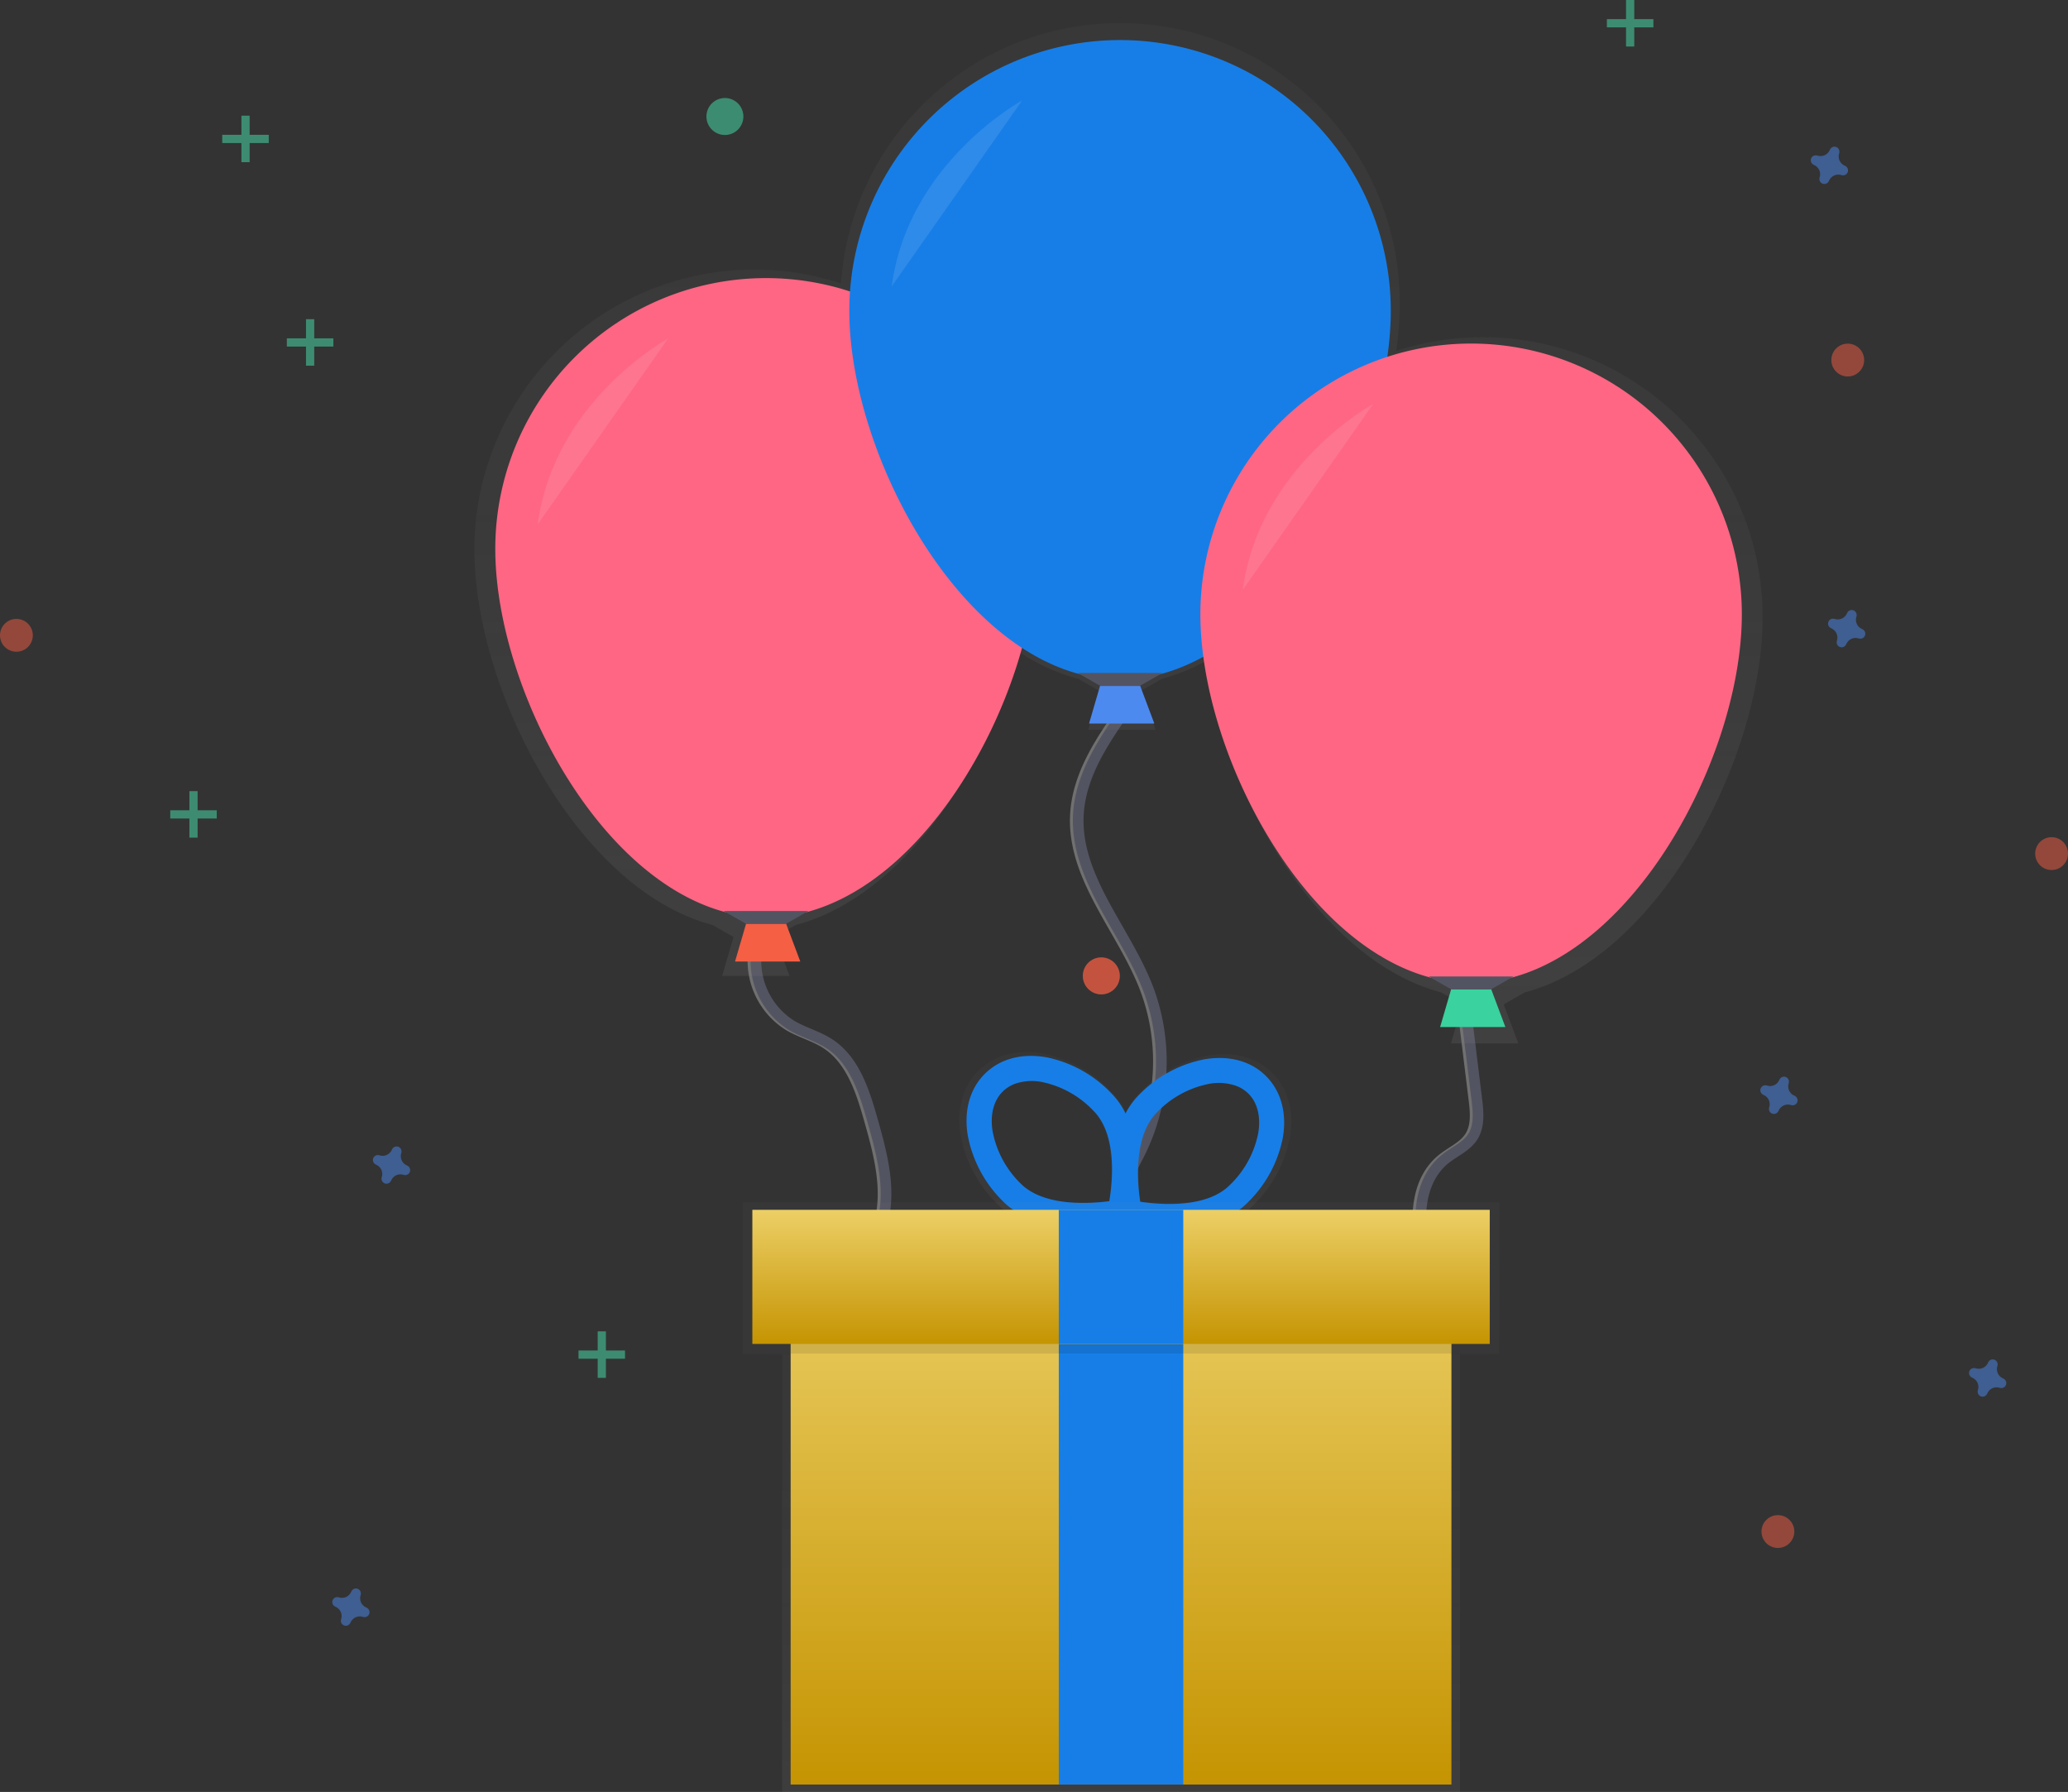 <svg id="Group_1822" data-name="Group 1822" xmlns="http://www.w3.org/2000/svg" xmlns:xlink="http://www.w3.org/1999/xlink" width="388.035" height="336.188" viewBox="0 0 388.035 336.188">
  <rect x="0" y="0" width="388.035" height="336.188" fill="#333333" stroke="none"/>
  <defs>
    <linearGradient id="linear-gradient" x1="0.5" y1="1" x2="0.5" gradientUnits="objectBoundingBox">
      <stop offset="0" stop-color="gray" stop-opacity="0.251"/>
      <stop offset="0.54" stop-color="gray" stop-opacity="0.122"/>
      <stop offset="1" stop-color="gray" stop-opacity="0.102"/>
    </linearGradient>
    <linearGradient id="linear-gradient-2" x1="0.5" y1="1" x2="0.5" y2="0" xlink:href="#linear-gradient"/>
    <linearGradient id="linear-gradient-3" x1="0.5" y1="1" x2="0.5" y2="0" xlink:href="#linear-gradient"/>
    <linearGradient id="linear-gradient-4" x1="0.5" x2="0.5" y2="1" gradientUnits="objectBoundingBox">
      <stop offset="0" stop-color="#eccf66"/>
      <stop offset="1" stop-color="#c59402"/>
    </linearGradient>
  </defs>
  <g id="Group_972" data-name="Group 972" transform="translate(0)">
    <g id="Group_964" data-name="Group 964" transform="translate(53.826 59.883)" opacity="0.5">
      <rect id="Rectangle_350" data-name="Rectangle 350" width="1.54" height="8.725" transform="translate(3.593)" fill="#47e6b1"/>
      <rect id="Rectangle_351" data-name="Rectangle 351" width="1.54" height="8.725" transform="translate(8.725 3.593) rotate(90)" fill="#47e6b1"/>
    </g>
    <g id="Group_965" data-name="Group 965" transform="translate(108.553 249.774)" opacity="0.5">
      <rect id="Rectangle_352" data-name="Rectangle 352" width="1.54" height="8.725" transform="translate(3.597)" fill="#47e6b1"/>
      <rect id="Rectangle_353" data-name="Rectangle 353" width="1.54" height="8.725" transform="translate(8.725 3.593) rotate(90)" fill="#47e6b1"/>
    </g>
    <g id="Group_966" data-name="Group 966" transform="translate(31.946 148.424)" opacity="0.5">
      <rect id="Rectangle_354" data-name="Rectangle 354" width="1.54" height="8.725" transform="translate(3.593)" fill="#47e6b1"/>
      <rect id="Rectangle_355" data-name="Rectangle 355" width="1.54" height="8.725" transform="translate(8.725 3.593) rotate(90)" fill="#47e6b1"/>
    </g>
    <g id="Group_967" data-name="Group 967" transform="translate(301.514)" opacity="0.5">
      <rect id="Rectangle_356" data-name="Rectangle 356" width="1.54" height="8.725" transform="translate(3.593)" fill="#47e6b1"/>
      <rect id="Rectangle_357" data-name="Rectangle 357" width="1.54" height="8.725" transform="translate(8.725 3.593) rotate(90)" fill="#47e6b1"/>
    </g>
    <g id="Group_968" data-name="Group 968" transform="translate(41.702 21.7)" opacity="0.5">
      <rect id="Rectangle_358" data-name="Rectangle 358" width="1.54" height="8.725" transform="translate(3.597)" fill="#47e6b1"/>
      <rect id="Rectangle_359" data-name="Rectangle 359" width="1.54" height="8.725" transform="translate(8.725 3.593) rotate(90)" fill="#47e6b1"/>
    </g>
    <path id="Path_706" data-name="Path 706" d="M338.106,555.185a1.887,1.887,0,0,1-1.05-2.28.927.927,0,0,0,.042-.208h0a.925.925,0,0,0-1.7-.629h0a.923.923,0,0,0-.106.185,1.887,1.887,0,0,1-2.28,1.05.9.9,0,0,0-.208-.042h0a.925.925,0,0,0-.629,1.7h0a.926.926,0,0,0,.185.106,1.887,1.887,0,0,1,1.05,2.28.926.926,0,0,0-.042.208h0a.925.925,0,0,0,1.7.629h0a.917.917,0,0,0,.106-.185,1.886,1.886,0,0,1,2.28-1.05.923.923,0,0,0,.208.042h0a.925.925,0,0,0,.629-1.7h0A.931.931,0,0,0,338.106,555.185Z" transform="translate(-261.767 -336.548)" fill="#4d8af0" opacity="0.5"/>
    <path id="Path_707" data-name="Path 707" d="M321.611,734.535a1.886,1.886,0,0,1-1.05-2.279.922.922,0,0,0,.042-.208h0a.925.925,0,0,0-1.7-.629h0a.924.924,0,0,0-.106.185,1.887,1.887,0,0,1-2.275,1.054.925.925,0,0,0-.208-.042h0a.925.925,0,0,0-.629,1.7h0a.934.934,0,0,0,.185.106,1.886,1.886,0,0,1,1.05,2.279.927.927,0,0,0-.042.208h0a.925.925,0,0,0,1.7.629h0a.921.921,0,0,0,.106-.185,1.887,1.887,0,0,1,2.28-1.05.906.906,0,0,0,.208.042h0a.925.925,0,0,0,.629-1.7h0A.934.934,0,0,0,321.611,734.535Z" transform="translate(-252.902 -432.97)" fill="#4d8af0" opacity="0.5"/>
    <path id="Path_708" data-name="Path 708" d="M928.611,337.535a1.886,1.886,0,0,1-1.05-2.279.92.92,0,0,0,.042-.208h0a.925.925,0,0,0-1.7-.629h0a.933.933,0,0,0-.107.185,1.886,1.886,0,0,1-2.275,1.054.926.926,0,0,0-.208-.042h0a.925.925,0,0,0-.629,1.7h0a.929.929,0,0,0,.185.106,1.887,1.887,0,0,1,1.05,2.279.924.924,0,0,0-.042.208h0a.925.925,0,0,0,1.7.629h0a.917.917,0,0,0,.106-.185,1.886,1.886,0,0,1,2.279-1.05.922.922,0,0,0,.208.042h0a.925.925,0,0,0,.629-1.7h0A.928.928,0,0,0,928.611,337.535Z" transform="translate(-579.236 -219.535)" fill="#4d8af0" opacity="0.5"/>
    <path id="Path_709" data-name="Path 709" d="M901.136,526.875a1.887,1.887,0,0,1-1.05-2.28.921.921,0,0,0,.042-.208h0a.925.925,0,0,0-1.7-.629h0a.932.932,0,0,0-.106.185,1.887,1.887,0,0,1-2.28,1.05.928.928,0,0,0-.208-.042h0a.925.925,0,0,0-.629,1.7h0a.923.923,0,0,0,.185.106,1.886,1.886,0,0,1,1.05,2.279.92.92,0,0,0-.042.208h0a.925.925,0,0,0,1.7.629h0a.923.923,0,0,0,.106-.185,1.887,1.887,0,0,1,2.28-1.05.924.924,0,0,0,.208.042h0a.925.925,0,0,0,.629-1.7h0A.929.929,0,0,0,901.136,526.875Z" transform="translate(-564.462 -321.328)" fill="#4d8af0" opacity="0.5"/>
    <path id="Path_710" data-name="Path 710" d="M921.606,149.545a1.887,1.887,0,0,1-1.05-2.28.941.941,0,0,0,.042-.208h0a.925.925,0,0,0-1.7-.629h0a.929.929,0,0,0-.106.185,1.887,1.887,0,0,1-2.28,1.05.927.927,0,0,0-.208-.042h0a.925.925,0,0,0-.629,1.7h0a.918.918,0,0,0,.185.106,1.886,1.886,0,0,1,1.049,2.28.945.945,0,0,0-.042.208h0a.925.925,0,0,0,1.7.629h0a.916.916,0,0,0,.106-.185,1.887,1.887,0,0,1,2.279-1.05.926.926,0,0,0,.208.042h0a.925.925,0,0,0,.629-1.7h0A.927.927,0,0,0,921.606,149.545Z" transform="translate(-575.467 -118.468)" fill="#4d8af0" opacity="0.5"/>
    <path id="Path_711" data-name="Path 711" d="M985.826,641.595a1.887,1.887,0,0,1-1.05-2.28.936.936,0,0,0,.042-.208h0a.925.925,0,0,0-1.7-.629h0a.916.916,0,0,0-.106.185,1.886,1.886,0,0,1-2.28,1.05.927.927,0,0,0-.208-.042h0a.925.925,0,0,0-.629,1.7h0a.921.921,0,0,0,.185.106,1.887,1.887,0,0,1,1.05,2.28.921.921,0,0,0-.042.208h0a.925.925,0,0,0,1.7.629h0a.928.928,0,0,0,.107-.185,1.886,1.886,0,0,1,2.279-1.049.935.935,0,0,0,.208.042h0a.925.925,0,0,0,.629-1.7h0A.939.939,0,0,0,985.826,641.595Z" transform="translate(-609.993 -383.003)" fill="#4d8af0" opacity="0.5"/>
    <circle id="Ellipse_363" data-name="Ellipse 363" cx="3.079" cy="3.079" r="3.079" transform="translate(0 116.113)" fill="#f55f44" opacity="0.5"/>
    <circle id="Ellipse_364" data-name="Ellipse 364" cx="3.079" cy="3.079" r="3.079" transform="translate(343.628 64.47)" fill="#f55f44" opacity="0.5"/>
    <circle id="Ellipse_365" data-name="Ellipse 365" cx="3.468" cy="3.468" r="3.468" transform="translate(203.18 179.617)" fill="#f55f44" opacity="0.5"/>
    <circle id="Ellipse_366" data-name="Ellipse 366" cx="3.468" cy="3.468" r="3.468" transform="translate(203.18 179.617)" fill="#f55f44" opacity="0.5"/>
    <circle id="Ellipse_367" data-name="Ellipse 367" cx="3.079" cy="3.079" r="3.079" transform="translate(381.876 157.062)" fill="#f55f44" opacity="0.5"/>
    <circle id="Ellipse_368" data-name="Ellipse 368" cx="3.468" cy="3.468" r="3.468" transform="translate(132.551 18.389)" fill="#47e6b1" opacity="0.5"/>
    <circle id="Ellipse_369" data-name="Ellipse 369" cx="3.079" cy="3.079" r="3.079" transform="translate(330.524 284.249)" fill="#f55f44" opacity="0.5"/>
    <path id="Path_712" data-name="Path 712" d="M486.447,468a14.27,14.27,0,0,0,6.256,16.017c2.238,1.3,4.813,1.961,6.982,3.375,4.712,3.07,6.57,8.947,8.1,14.357,1.757,6.219,3.519,12.794,1.91,19.05-1.026,3.99-3.361,7.518-4.688,11.421a23.83,23.83,0,0,0-1.133,10.172,8.677,8.677,0,0,0,1.9,5.058c1.8,1.942,4.707,2.233,7.315,2.7a35.5,35.5,0,0,1,25.524,19.762" transform="translate(-344.634 -291.583)" fill="none" stroke="#707070" stroke-miterlimit="10" stroke-width="2"/>
    <path id="Path_713" data-name="Path 713" d="M487.657,468a14.27,14.27,0,0,0,6.256,16.017c2.238,1.3,4.813,1.961,6.982,3.375,4.712,3.07,6.57,8.947,8.1,14.357,1.757,6.219,3.519,12.794,1.91,19.05-1.026,3.99-3.361,7.518-4.689,11.421a23.832,23.832,0,0,0-1.133,10.172,8.678,8.678,0,0,0,1.9,5.058c1.8,1.942,4.707,2.233,7.315,2.7a35.5,35.5,0,0,1,25.524,19.762" transform="translate(-345.285 -291.583)" fill="none" stroke="#535461" stroke-miterlimit="10" stroke-width="2"/>
    <path id="Path_714" data-name="Path 714" d="M626.323,372.4c-4.494,6.265-9.16,13-9.544,20.705-.587,11.832,8.878,21.51,13.1,32.579a38.72,38.72,0,0,1-1.3,30.286c-2.062,4.263-5,8.5-4.624,13.219.217,2.881,1.66,5.5,2.821,8.152a45.961,45.961,0,0,1-2.668,41.5" transform="translate(-414.992 -240.187)" fill="none" stroke="#707070" stroke-miterlimit="10" stroke-width="2"/>
    <path id="Path_715" data-name="Path 715" d="M627.518,372.4c-4.49,6.288-9.155,13.007-9.548,20.705-.587,11.832,8.878,21.51,13.1,32.579a38.72,38.72,0,0,1-1.3,30.286c-2.062,4.263-5,8.5-4.624,13.219.217,2.881,1.66,5.5,2.821,8.152a45.96,45.96,0,0,1-2.668,41.5" transform="translate(-415.632 -240.187)" fill="none" stroke="#535461" stroke-miterlimit="10" stroke-width="2"/>
    <path id="Path_716" data-name="Path 716" d="M759.172,494.28l2.173,17.714c.287,2.353.532,4.92-.731,6.936-1.2,1.9-3.445,2.807-5.193,4.212-5.738,4.624-5.215,13.46-3.237,20.553s4.827,14.713,2.076,21.538c-1.138,2.816-3.144,5.188-4.624,7.833a23.986,23.986,0,0,0-2.867,14.879" transform="translate(-484.781 -305.712)" fill="none" stroke="#707070" stroke-miterlimit="10" stroke-width="2"/>
    <path id="Path_717" data-name="Path 717" d="M760.342,494.28l2.173,17.714c.286,2.353.532,4.92-.731,6.936-1.2,1.9-3.445,2.807-5.193,4.212-5.738,4.624-5.216,13.46-3.237,20.553s4.827,14.713,2.076,21.538c-1.137,2.816-3.144,5.188-4.624,7.833a23.983,23.983,0,0,0-2.867,14.879" transform="translate(-485.41 -305.712)" fill="none" stroke="#535461" stroke-miterlimit="10" stroke-width="2"/>
    <g id="Group_969" data-name="Group 969" transform="translate(89.013 4.345)" opacity="0.7">
      <path id="Path_718" data-name="Path 718" d="M614.638,207.273a52.527,52.527,0,0,0-68.756-49.933,63.075,63.075,0,0,0,.67-8.91,52.494,52.494,0,0,0-104.859-3.764A52.527,52.527,0,0,0,372.91,194.6c0,26.356,19.42,63.809,44.689,70.444l3.935,2.247-2.136,7.319h12.651l-2.747-7.329,3.916-2.238c19.54-5.128,35.562-28.668,41.836-51.246a38.379,38.379,0,0,0,11.2,5.086l3.935,2.247-2.1,7.3h12.651l-2.747-7.329,3.916-2.238a36.625,36.625,0,0,0,8.323-3.38c3.38,25.329,21.362,56.253,44.116,62.223l3.935,2.247-2.136,7.319h12.651l-2.756-7.329,3.916-2.238C595.241,271.077,614.638,233.61,614.638,207.273Z" transform="translate(-372.91 -95.856)" fill="url(#linear-gradient)"/>
    </g>
    <path id="Path_719" data-name="Path 719" d="M310.524,381.6H298.28l2.146-7.343h7.343Z" transform="translate(-160.361 -201.209)" fill="#f55f44"/>
    <path id="Path_720" data-name="Path 720" d="M482.994,250.095c0,28.057-22.744,69.158-50.8,69.158s-50.8-41.106-50.8-69.158a50.8,50.8,0,1,1,101.6,0Z" transform="translate(-288.461 -147.122)" fill="#fe6684"/>
    <path id="Path_721" data-name="Path 721" d="M305.279,372.076h-7.343l-4.286-2.446h15.915Z" transform="translate(-157.872 -198.72)" fill="#535461"/>
    <path id="Path_722" data-name="Path 722" d="M423.083,223.78s-21.422,11.629-24.483,34.887" transform="translate(-297.708 -160.286)" fill="#fff" opacity="0.1"/>
    <path id="Path_723" data-name="Path 723" d="M454.194,285.023H441.95l2.145-7.343h7.343Z" transform="translate(-237.601 -149.286)" fill="#4d8af0"/>
    <path id="Path_724" data-name="Path 724" d="M626.664,153.515c0,28.057-22.745,69.158-50.8,69.158s-50.8-41.106-50.8-69.158a50.8,50.8,0,0,1,101.6,0Z" transform="translate(-365.701 -95.199)" fill="#177ee7"/>
    <path id="Path_725" data-name="Path 725" d="M448.949,275.491h-7.343l-4.286-2.451h15.915Z" transform="translate(-235.111 -146.791)" fill="#535461"/>
    <path id="Path_726" data-name="Path 726" d="M566.753,127.2s-21.422,11.629-24.483,34.887" transform="translate(-374.948 -108.363)" fill="#fff" opacity="0.1"/>
    <path id="Path_727" data-name="Path 727" d="M596.654,408.167H584.41l2.146-7.347H593.9Z" transform="translate(-314.19 -215.488)" fill="#3ad29f"/>
    <path id="Path_728" data-name="Path 728" d="M769.119,276.655c0,28.057-22.745,69.158-50.8,69.158s-50.8-41.1-50.8-69.158a50.8,50.8,0,1,1,101.6,0Z" transform="translate(-442.285 -161.401)" fill="#fe6684"/>
    <path id="Path_729" data-name="Path 729" d="M591.409,398.636h-7.343l-4.286-2.446H595.7Z" transform="translate(-311.701 -212.999)" fill="#535461"/>
    <path id="Path_730" data-name="Path 730" d="M709.213,250.34s-21.422,11.629-24.483,34.887" transform="translate(-451.537 -174.565)" fill="#fff" opacity="0.1"/>
    <g id="Group_970" data-name="Group 970" transform="translate(180.018 197.37)" opacity="0.5">
      <path id="Path_731" data-name="Path 731" d="M628.488,517.28c-2.945-2.955-7.241-4.129-12.1-3.311a24.271,24.271,0,0,0-12.794,6.936,14.954,14.954,0,0,0-2.677,3.671,14.985,14.985,0,0,0-2.654-3.806h0a24.089,24.089,0,0,0-12.692-7.139c-4.837-.925-9.151.2-12.151,3.1s-4.231,7.181-3.482,12.045a24.242,24.242,0,0,0,6.746,12.891c7.666,7.911,22.967,4.823,23.614,4.684l.19-.042.587.134c.647.148,15.892,3.5,23.692-4.277a24.375,24.375,0,0,0,6.968-12.776C632.594,524.535,631.433,520.24,628.488,517.28ZM597.73,541.787c-3.7.5-12.914,1.174-17.487-3.546a19.339,19.339,0,0,1-5.414-10.219c-.5-3.237.222-6.011,2.044-7.759a6.835,6.835,0,0,1,2.492-1.526,10.282,10.282,0,0,1,5.327-.268,19.319,19.319,0,0,1,10.043,5.734c4.573,4.689,3.611,13.9,3,17.58Zm29.181-13.229a19.3,19.3,0,0,1-5.59,10.121c-4.656,4.624-13.871,3.805-17.547,3.237-.55-3.7-1.355-12.9,3.3-17.538a19.287,19.287,0,0,1,10.14-5.549,10.285,10.285,0,0,1,5.322.361,6.834,6.834,0,0,1,2.469,1.572c1.785,1.789,2.46,4.555,1.905,7.791Z" transform="translate(-569.727 -513.316)" fill="url(#linear-gradient-2)"/>
    </g>
    <path id="Path_732" data-name="Path 732" d="M603.366,546.19l-1.456.305c-.62.13-15.259,3.084-22.6-4.485a23.4,23.4,0,0,1-6.473-12.336c-.721-4.656.462-8.748,3.329-11.527s7-3.833,11.624-2.969a23.2,23.2,0,0,1,12.128,6.839h0c7.333,7.569,3.921,22.111,3.773,22.726Zm-21.514-26.12a6.54,6.54,0,0,0-2.386,1.461c-1.739,1.688-2.432,4.323-1.956,7.426a18.523,18.523,0,0,0,5.183,9.779c4.379,4.517,13.2,3.87,16.734,3.394.587-3.519,1.512-12.313-2.867-16.831h0a18.475,18.475,0,0,0-9.613-5.484A9.838,9.838,0,0,0,581.852,520.07Z" transform="translate(-391.272 -316.788)" fill="#177ee7"/>
    <path id="Path_733" data-name="Path 733" d="M633.134,546.71l-.324-1.452c-.139-.62-3.3-15.217,4.162-22.657h0a23.231,23.231,0,0,1,12.244-6.626c4.624-.786,8.753.337,11.56,3.167s3.93,6.936,3.13,11.56a23.213,23.213,0,0,1-6.668,12.221c-7.463,7.44-22.051,4.231-22.657,4.092ZM655.1,520.942a9.839,9.839,0,0,0-5.086-.347,18.542,18.542,0,0,0-9.71,5.317h0c-4.457,4.443-3.7,13.247-3.158,16.78,3.528.536,12.336,1.336,16.789-3.1a18.488,18.488,0,0,0,5.35-9.71c.532-3.093-.116-5.743-1.826-7.458A6.534,6.534,0,0,0,655.1,520.942Z" transform="translate(-423.203 -317.244)" fill="#177ee7"/>
    <g id="Group_971" data-name="Group 971" transform="translate(139.371 225.577)" opacity="0.5">
      <path id="Path_734" data-name="Path 734" d="M443.376,487.86H301.42v28.4H308.8v82.207H436V516.264h7.375Z" transform="translate(-301.42 -487.86)" fill="url(#linear-gradient-3)"/>
    </g>
    <rect id="Rectangle_360" data-name="Rectangle 360" width="123.988" height="100.628" transform="translate(148.355 234.164)" fill="url(#linear-gradient-4)"/>
    <rect id="Rectangle_361" data-name="Rectangle 361" width="23.36" height="82.655" transform="translate(198.667 252.132)" fill="#177ee7"/>
    <rect id="Rectangle_362" data-name="Rectangle 362" width="123.988" height="25.158" transform="translate(148.355 228.772)" opacity="0.1"/>
    <rect id="Rectangle_363" data-name="Rectangle 363" width="138.363" height="25.158" transform="translate(141.17 226.974)" fill="url(#linear-gradient-4)"/>
    <rect id="Rectangle_364" data-name="Rectangle 364" width="23.36" height="25.158" transform="translate(198.667 226.974)" fill="#177ee7"/>
  </g>
</svg>
